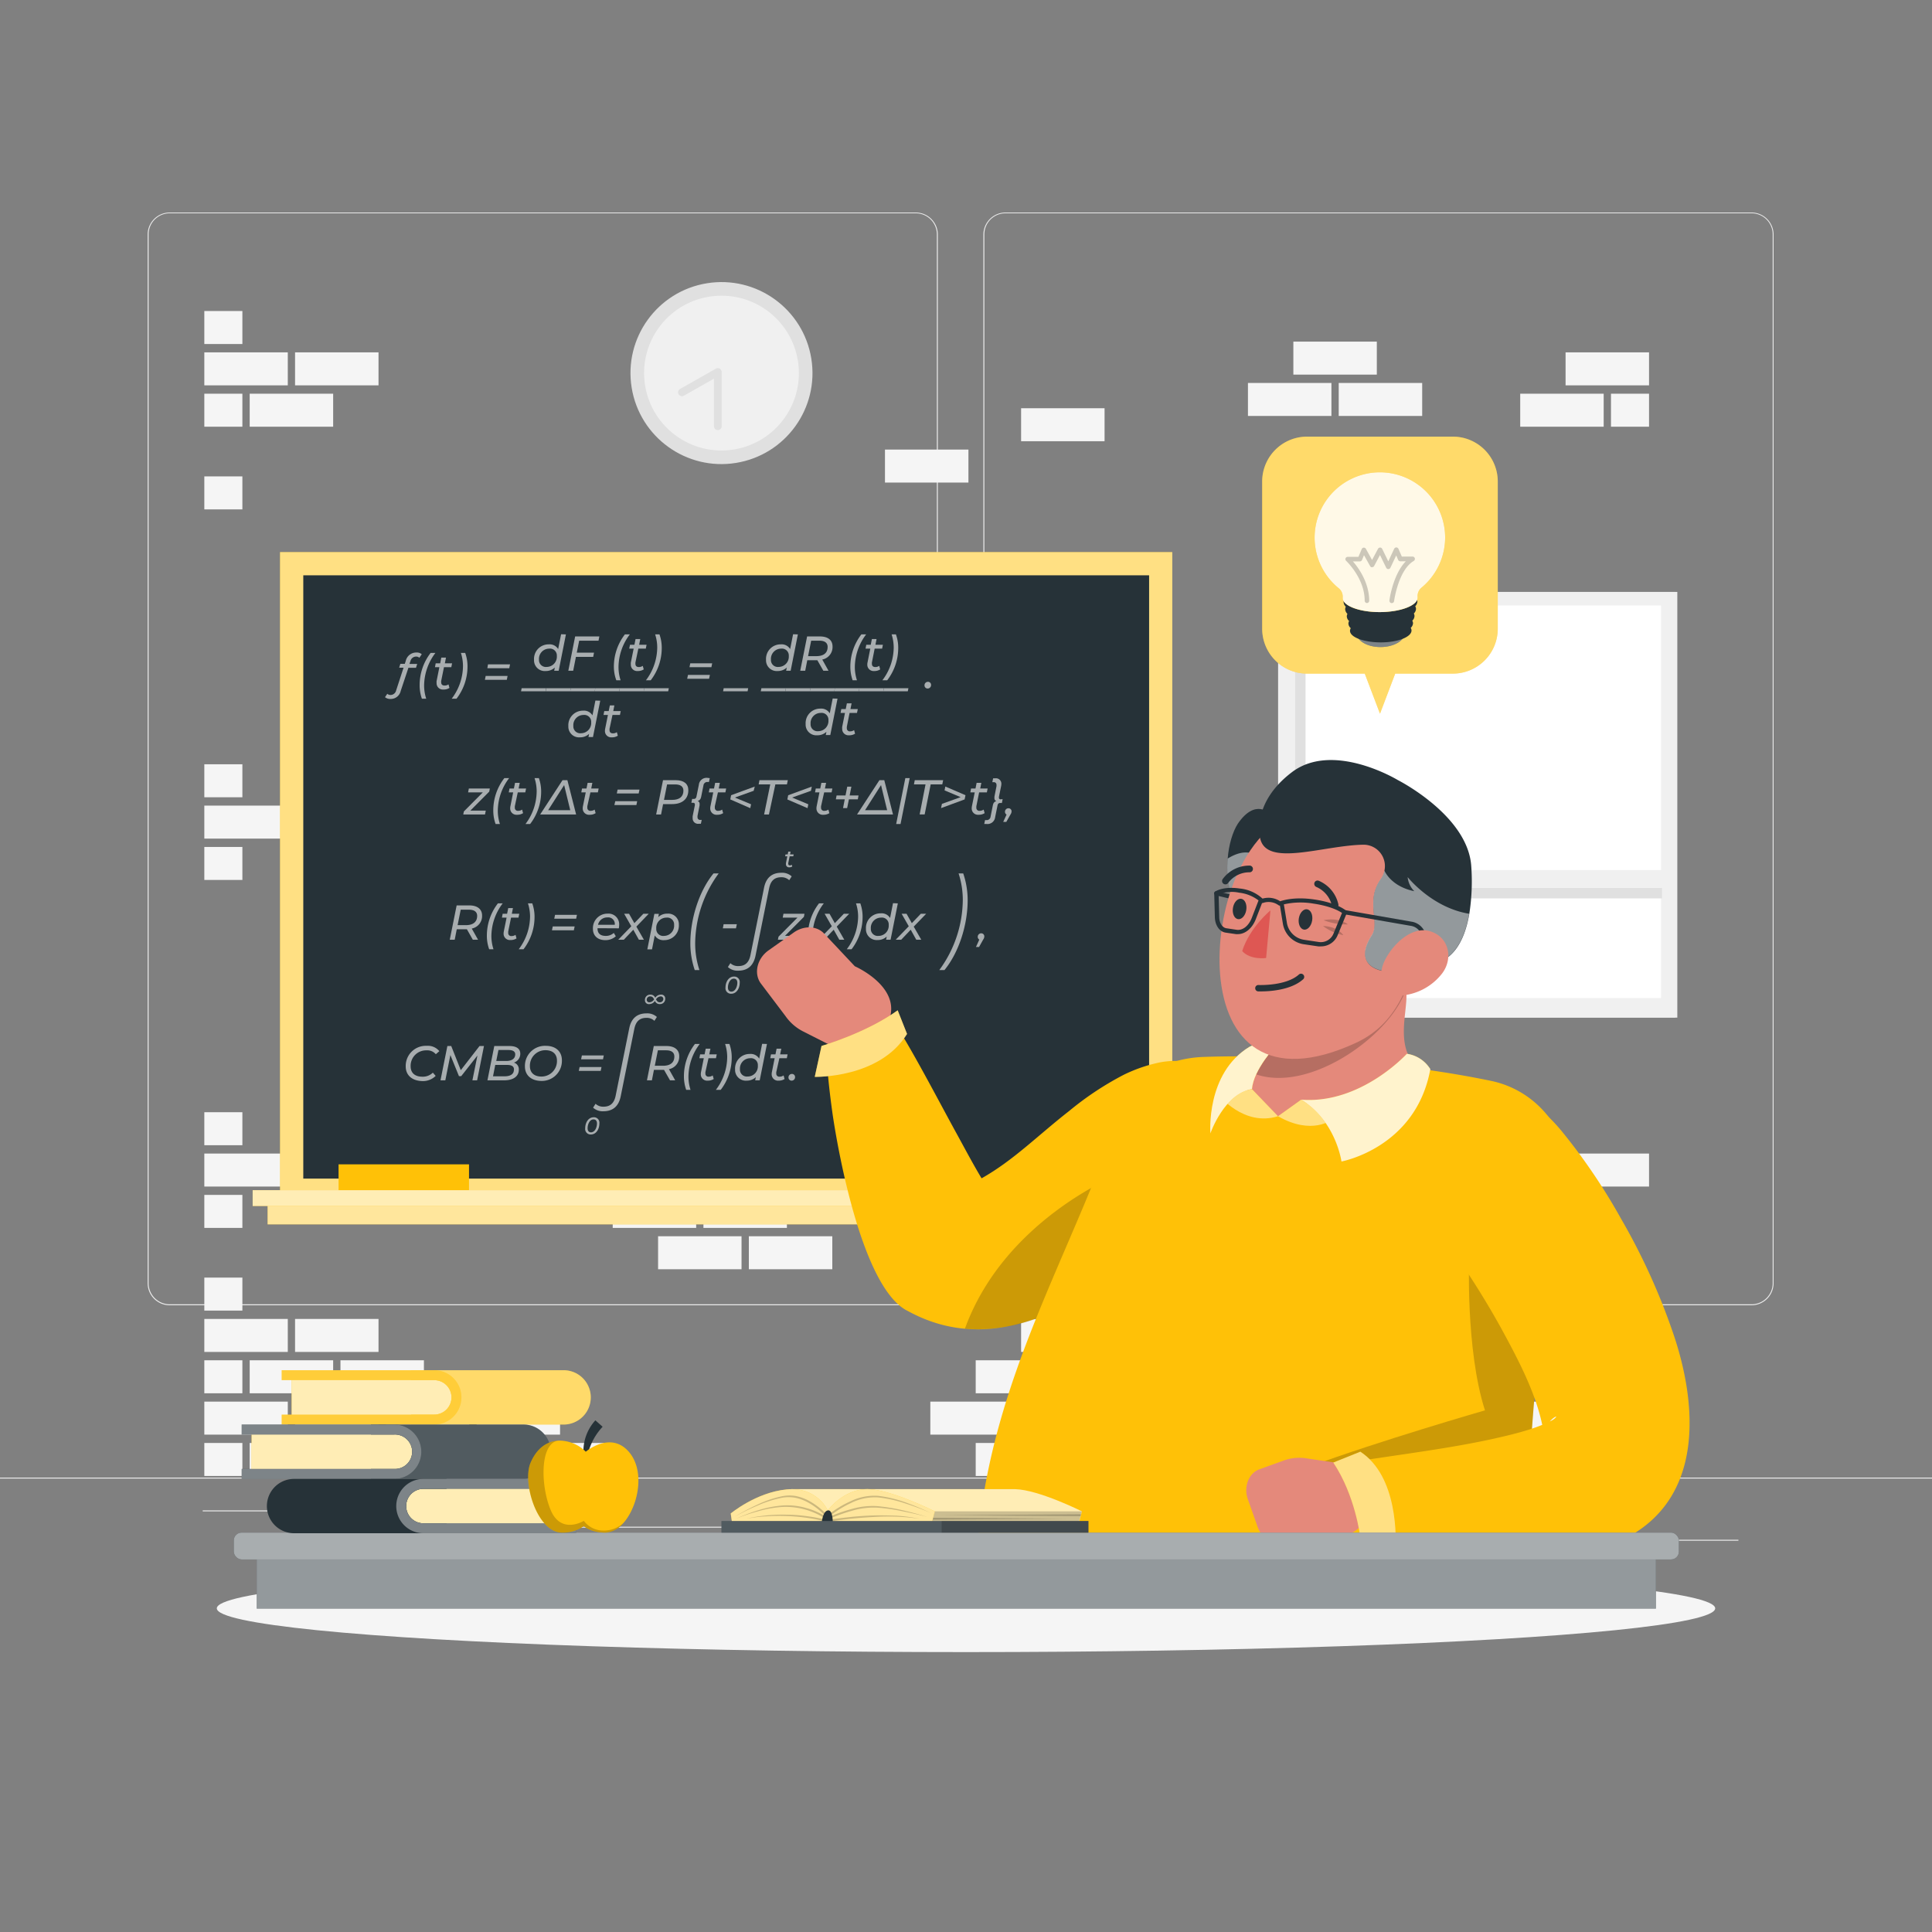 <svg xmlns="http://www.w3.org/2000/svg" viewBox="0 0 500 500"><rect x="0" y="0" width="500" height="500" fill="#808080" stroke="none"/><g id="freepik--background-complete--inject-78"><rect y="382.4" width="500" height="0.25" style="fill:#ebebeb"></rect><rect x="416.78" y="398.49" width="33.12" height="0.25" style="fill:#ebebeb"></rect><rect x="322.53" y="401.21" width="8.69" height="0.25" style="fill:#ebebeb"></rect><rect x="396.59" y="389.21" width="19.19" height="0.25" style="fill:#ebebeb"></rect><rect x="52.46" y="390.89" width="43.19" height="0.25" style="fill:#ebebeb"></rect><rect x="104.56" y="390.89" width="6.33" height="0.25" style="fill:#ebebeb"></rect><rect x="131.47" y="395.11" width="93.68" height="0.25" style="fill:#ebebeb"></rect><path d="M237,337.8H43.91a5.71,5.71,0,0,1-5.7-5.71V60.66A5.71,5.71,0,0,1,43.91,55H237a5.71,5.71,0,0,1,5.71,5.71V332.09A5.71,5.71,0,0,1,237,337.8ZM43.91,55.2a5.46,5.46,0,0,0-5.45,5.46V332.09a5.46,5.46,0,0,0,5.45,5.46H237a5.47,5.47,0,0,0,5.46-5.46V60.66A5.47,5.47,0,0,0,237,55.2Z" style="fill:#ebebeb"></path><path d="M453.31,337.8H260.21a5.72,5.72,0,0,1-5.71-5.71V60.66A5.72,5.72,0,0,1,260.21,55h193.1A5.71,5.71,0,0,1,459,60.66V332.09A5.71,5.71,0,0,1,453.31,337.8ZM260.21,55.2a5.47,5.47,0,0,0-5.46,5.46V332.09a5.47,5.47,0,0,0,5.46,5.46h193.1a5.47,5.47,0,0,0,5.46-5.46V60.66a5.47,5.47,0,0,0-5.46-5.46Z" style="fill:#ebebeb"></path><circle cx="186.72" cy="96.56" r="23.55" transform="translate(-13.06 31.16) rotate(-9.22)" style="fill:#e0e0e0"></circle><circle cx="186.72" cy="96.56" r="20.03" transform="translate(-13.06 31.16) rotate(-9.22)" style="fill:#f0f0f0"></circle><polyline points="185.77 110.3 185.77 96.3 176.49 101.55" style="fill:#f0f0f0"></polyline><path d="M185.77,111.3a1,1,0,0,1-1-1V98l-7.78,4.4a1,1,0,1,1-1-1.74l9.28-5.25a1,1,0,0,1,1,0,1,1,0,0,1,.5.86v14A1,1,0,0,1,185.77,111.3Z" style="fill:#e0e0e0"></path><rect x="333.95" y="153.18" width="99.62" height="110.17" transform="translate(767.52 416.54) rotate(180)" style="fill:#e0e0e0"></rect><rect x="330.77" y="153.18" width="103.32" height="110.17" transform="translate(764.86 416.54) rotate(180)" style="fill:#f0f0f0"></rect><rect x="335.14" y="156.7" width="94.74" height="101.6" transform="translate(765.02 415) rotate(180)" style="fill:#fff"></rect><rect x="335.14" y="156.7" width="2.74" height="101.6" transform="translate(673.02 415) rotate(180)" style="fill:#e0e0e0"></rect><rect x="382.49" y="184.86" width="2.74" height="92.54" transform="translate(152.73 614.99) rotate(-90)" style="fill:#e0e0e0"></rect><rect x="335.14" y="225.16" width="96.21" height="4.6" transform="translate(766.49 454.92) rotate(180)" style="fill:#f0f0f0"></rect><rect x="64.62" y="373.44" width="21.6" height="8.54" style="fill:#f5f5f5"></rect><rect x="52.88" y="373.44" width="9.85" height="8.54" style="fill:#f5f5f5"></rect><rect x="88.11" y="373.44" width="21.6" height="8.54" style="fill:#f5f5f5"></rect><rect x="111.59" y="373.44" width="21.6" height="8.54" style="fill:#f5f5f5"></rect><rect x="135.08" y="373.44" width="21.6" height="8.54" style="fill:#f5f5f5"></rect><rect x="252.51" y="373.44" width="21.6" height="8.54" style="fill:#f5f5f5"></rect><rect x="276" y="373.44" width="21.6" height="8.54" style="fill:#f5f5f5"></rect><rect x="299.49" y="373.44" width="21.6" height="8.54" style="fill:#f5f5f5"></rect><rect x="393.43" y="373.44" width="21.6" height="8.54" style="fill:#f5f5f5"></rect><rect x="416.92" y="373.44" width="9.85" height="8.54" style="fill:#f5f5f5"></rect><rect x="52.88" y="362.74" width="21.6" height="8.54" style="fill:#f5f5f5"></rect><rect x="76.36" y="362.74" width="21.6" height="8.54" style="fill:#f5f5f5"></rect><rect x="99.85" y="362.74" width="21.6" height="8.54" style="fill:#f5f5f5"></rect><rect x="123.34" y="362.74" width="21.6" height="8.54" style="fill:#f5f5f5"></rect><rect x="240.77" y="362.74" width="21.6" height="8.54" style="fill:#f5f5f5"></rect><rect x="264.26" y="362.74" width="21.6" height="8.54" style="fill:#f5f5f5"></rect><rect x="287.74" y="362.74" width="21.6" height="8.54" style="fill:#f5f5f5"></rect><rect x="311.23" y="362.74" width="21.6" height="8.54" style="fill:#f5f5f5"></rect><rect x="381.69" y="362.74" width="21.6" height="8.54" style="fill:#f5f5f5"></rect><rect x="405.17" y="362.74" width="21.6" height="8.54" style="fill:#f5f5f5"></rect><rect x="64.62" y="352.04" width="21.6" height="8.54" style="fill:#f5f5f5"></rect><rect x="52.88" y="352.04" width="9.85" height="8.54" style="fill:#f5f5f5"></rect><rect x="88.11" y="352.04" width="21.6" height="8.54" style="fill:#f5f5f5"></rect><rect x="252.51" y="352.04" width="21.6" height="8.54" style="fill:#f5f5f5"></rect><rect x="276" y="352.04" width="21.6" height="8.54" style="fill:#f5f5f5"></rect><rect x="299.49" y="352.04" width="21.6" height="8.54" style="fill:#f5f5f5"></rect><rect x="322.97" y="352.04" width="21.6" height="8.54" style="fill:#f5f5f5"></rect><rect x="393.43" y="352.04" width="21.6" height="8.54" style="fill:#f5f5f5"></rect><rect x="416.92" y="352.04" width="9.85" height="8.54" style="fill:#f5f5f5"></rect><rect x="52.88" y="341.34" width="21.6" height="8.54" style="fill:#f5f5f5"></rect><rect x="76.36" y="341.34" width="21.6" height="8.54" style="fill:#f5f5f5"></rect><rect x="264.26" y="341.34" width="21.6" height="8.54" style="fill:#f5f5f5"></rect><rect x="381.69" y="341.34" width="21.6" height="8.54" style="fill:#f5f5f5"></rect><rect x="405.17" y="341.34" width="21.6" height="8.54" style="fill:#f5f5f5"></rect><rect x="52.88" y="330.64" width="9.85" height="8.54" style="fill:#f5f5f5"></rect><rect x="416.92" y="330.64" width="9.85" height="8.54" style="fill:#f5f5f5"></rect><rect x="170.31" y="319.94" width="21.6" height="8.54" style="fill:#f5f5f5"></rect><rect x="193.8" y="319.94" width="21.6" height="8.54" style="fill:#f5f5f5"></rect><rect x="52.88" y="309.24" width="9.85" height="8.54" style="fill:#f5f5f5"></rect><rect x="158.57" y="309.24" width="21.6" height="8.54" style="fill:#f5f5f5"></rect><rect x="182.05" y="309.24" width="21.6" height="8.54" style="fill:#f5f5f5"></rect><rect x="322.97" y="309.24" width="21.6" height="8.54" style="fill:#f5f5f5"></rect><rect x="346.46" y="309.24" width="21.6" height="8.54" style="fill:#f5f5f5"></rect><rect x="52.88" y="298.54" width="21.6" height="8.54" style="fill:#f5f5f5"></rect><rect x="146.82" y="298.54" width="21.6" height="8.54" style="fill:#f5f5f5"></rect><rect x="170.31" y="298.54" width="21.6" height="8.54" style="fill:#f5f5f5"></rect><rect x="334.72" y="298.54" width="21.6" height="8.54" style="fill:#f5f5f5"></rect><rect x="358.2" y="298.54" width="21.6" height="8.54" style="fill:#f5f5f5"></rect><rect x="381.69" y="298.54" width="21.6" height="8.54" style="fill:#f5f5f5"></rect><rect x="405.17" y="298.54" width="21.6" height="8.54" style="fill:#f5f5f5"></rect><rect x="52.88" y="287.84" width="9.85" height="8.54" style="fill:#f5f5f5"></rect><rect x="158.57" y="287.84" width="21.6" height="8.54" style="fill:#f5f5f5"></rect><rect x="182.05" y="287.84" width="21.6" height="8.54" style="fill:#f5f5f5"></rect><rect x="346.46" y="287.84" width="21.6" height="8.54" style="fill:#f5f5f5"></rect><rect x="229.03" y="266.44" width="21.6" height="8.54" style="fill:#f5f5f5"></rect><rect x="146.82" y="255.74" width="21.6" height="8.54" style="fill:#f5f5f5"></rect><rect x="264.26" y="255.74" width="21.6" height="8.54" style="fill:#f5f5f5"></rect><rect x="110.27" y="229.89" width="21.6" height="8.54" style="fill:#f5f5f5"></rect><rect x="133.76" y="229.89" width="21.6" height="8.54" style="fill:#f5f5f5"></rect><rect x="52.88" y="219.19" width="9.85" height="8.54" style="fill:#f5f5f5"></rect><rect x="98.53" y="219.19" width="21.6" height="8.54" style="fill:#f5f5f5"></rect><rect x="122.02" y="219.19" width="21.6" height="8.54" style="fill:#f5f5f5"></rect><rect x="52.88" y="208.49" width="21.6" height="8.54" style="fill:#f5f5f5"></rect><rect x="86.79" y="208.49" width="21.6" height="8.54" style="fill:#f5f5f5"></rect><rect x="180.31" y="208.49" width="21.6" height="8.54" style="fill:#f5f5f5"></rect><rect x="52.88" y="197.79" width="9.85" height="8.54" style="fill:#f5f5f5"></rect><rect x="168.57" y="197.79" width="21.6" height="8.54" style="fill:#f5f5f5"></rect><rect x="192.06" y="197.79" width="21.6" height="8.54" style="fill:#f5f5f5"></rect><rect x="229.03" y="176.38" width="21.6" height="8.54" style="fill:#f5f5f5"></rect><rect x="146.82" y="165.68" width="21.6" height="8.54" style="fill:#f5f5f5"></rect><rect x="264.26" y="165.68" width="21.6" height="8.54" style="fill:#f5f5f5"></rect><rect x="52.88" y="123.29" width="9.85" height="8.54" style="fill:#f5f5f5"></rect><rect x="64.62" y="101.89" width="21.6" height="8.54" style="fill:#f5f5f5"></rect><rect x="52.88" y="101.89" width="9.85" height="8.54" style="fill:#f5f5f5"></rect><rect x="52.88" y="91.19" width="21.6" height="8.54" style="fill:#f5f5f5"></rect><rect x="76.36" y="91.19" width="21.6" height="8.54" style="fill:#f5f5f5"></rect><rect x="52.88" y="80.49" width="9.85" height="8.54" style="fill:#f5f5f5"></rect><rect x="393.43" y="101.89" width="21.6" height="8.54" style="fill:#f5f5f5"></rect><rect x="416.92" y="101.89" width="9.85" height="8.54" style="fill:#f5f5f5"></rect><rect x="405.17" y="91.19" width="21.6" height="8.54" style="fill:#f5f5f5"></rect><rect x="322.97" y="99.11" width="21.6" height="8.54" style="fill:#f5f5f5"></rect><rect x="346.46" y="99.11" width="21.6" height="8.54" style="fill:#f5f5f5"></rect><rect x="334.72" y="88.41" width="21.6" height="8.54" style="fill:#f5f5f5"></rect><rect x="229.03" y="116.35" width="21.6" height="8.54" style="fill:#f5f5f5"></rect><rect x="264.26" y="105.65" width="21.6" height="8.54" style="fill:#f5f5f5"></rect></g><g id="freepik--Shadow--inject-78"><ellipse id="freepik--path--inject-78" cx="250" cy="416.24" rx="193.89" ry="11.32" style="fill:#f5f5f5"></ellipse></g><g id="freepik--Blackboard--inject-78"><rect x="103.87" y="111.51" width="168.13" height="230.9" transform="translate(414.89 39.02) rotate(90)" style="fill:#FFC107"></rect><rect x="103.87" y="111.51" width="168.13" height="230.9" transform="translate(414.89 39.02) rotate(90)" style="fill:#fff;opacity:0.5"></rect><rect x="78.49" y="148.89" width="218.9" height="156.13" style="fill:#263238"></rect><rect x="87.62" y="301.33" width="33.76" height="8.44" style="fill:#FFC107"></rect><rect x="69.26" y="310.07" width="237.36" height="6.79" style="fill:#FFC107"></rect><rect x="69.26" y="310.07" width="237.36" height="6.79" style="fill:#fff;opacity:0.6"></rect><rect x="65.39" y="308.02" width="245.09" height="4.09" style="fill:#FFC107"></rect><rect x="65.39" y="308.02" width="245.09" height="4.09" style="fill:#fff;opacity:0.7"></rect><g style="opacity:0.6"><path d="M109.15,169.31l-.62.92a1.19,1.19,0,0,0-.86-.31,1.51,1.51,0,0,0-1.45,1.18l-.25.72h2l-.31,1H105.7l-2,6a2.63,2.63,0,0,1-2.62,2.07,2.16,2.16,0,0,1-1.44-.46l.59-.88a1.24,1.24,0,0,0,.88.31,1.5,1.5,0,0,0,1.41-1.18l1.92-5.88h-1.14l.31-1h1.15l.25-.76a2.78,2.78,0,0,1,2.74-2.17A2,2,0,0,1,109.15,169.31Z" style="fill:#fff"></path><path d="M108.6,177.37a13.64,13.64,0,0,1,2.85-8.4h1.24a14.17,14.17,0,0,0-2.93,8.47,10.92,10.92,0,0,0,.55,3.39h-1.12A10.34,10.34,0,0,1,108.6,177.37Z" style="fill:#fff"></path><path d="M114.18,176.23a1.53,1.53,0,0,0,0,.36c0,.52.28.83.89.83a1.69,1.69,0,0,0,1-.31l.25.92a2.68,2.68,0,0,1-1.56.42,1.62,1.62,0,0,1-1.77-1.69,2.23,2.23,0,0,1,0-.5l.72-3.6h-1.14l.19-1h1.16l.29-1.47h1.21l-.29,1.47H117l-.2,1H114.9Z" style="fill:#fff"></path><path d="M119.82,172.36a11.21,11.21,0,0,0-.54-3.39h1.11a10.09,10.09,0,0,1,.6,3.46,13.64,13.64,0,0,1-2.85,8.4h-1.25A14.11,14.11,0,0,0,119.82,172.36Z" style="fill:#fff"></path><path d="M125.69,174.94h5.67l-.2,1h-5.67Zm.6-3H132l-.2,1h-5.67Z" style="fill:#fff"></path><path d="M146.46,164.18l-1.87,9.41h-1.17l.17-.83a3.37,3.37,0,0,1-2.38.9,2.77,2.77,0,0,1-3-2.9,3.76,3.76,0,0,1,3.8-4,2.56,2.56,0,0,1,2.44,1.22l.76-3.84Zm-2.35,5.58a1.78,1.78,0,0,0-2-1.89,2.64,2.64,0,0,0-2.62,2.84,1.78,1.78,0,0,0,2,1.89A2.65,2.65,0,0,0,144.11,169.76Z" style="fill:#fff"></path><path d="M149.89,165.81l-.62,3.1h4.46l-.21,1.09h-4.47l-.71,3.59h-1.26l1.77-8.88h6.26l-.21,1.1Z" style="fill:#fff"></path><path d="M158.87,172.58a13.66,13.66,0,0,1,2.85-8.4H163a14.13,14.13,0,0,0-2.93,8.47,11,11,0,0,0,.54,3.4h-1.11A10.19,10.19,0,0,1,158.87,172.58Z" style="fill:#fff"></path><path d="M164.45,171.44a2.33,2.33,0,0,0,0,.36c0,.52.28.83.89.83a1.66,1.66,0,0,0,1-.31l.26.92a2.72,2.72,0,0,1-1.56.42,1.62,1.62,0,0,1-1.78-1.68,3.14,3.14,0,0,1,0-.51l.73-3.6h-1.15l.2-1h1.15l.29-1.48h1.22l-.29,1.48h1.92l-.2,1h-1.93Z" style="fill:#fff"></path><path d="M170.09,167.58a10.92,10.92,0,0,0-.54-3.4h1.12a10.34,10.34,0,0,1,.59,3.46,13.69,13.69,0,0,1-2.85,8.41h-1.24A14.21,14.21,0,0,0,170.09,167.58Z" style="fill:#fff"></path><path d="M135,178.11h6.34l-.15.79h-6.34Z" style="fill:#fff"></path><path d="M141.38,178.11h6.34l-.15.79h-6.34Z" style="fill:#fff"></path><path d="M147.72,178.11h6.34l-.15.79h-6.34Z" style="fill:#fff"></path><path d="M154.06,178.11h6.34l-.15.79h-6.34Z" style="fill:#fff"></path><path d="M160.41,178.11h6.34l-.16.79h-6.34Z" style="fill:#fff"></path><path d="M166.75,178.11h6.34l-.16.79h-6.34Z" style="fill:#fff"></path><path d="M178.05,174.67h5.67l-.21,1h-5.67Zm.59-3h5.67l-.2,1h-5.67Z" style="fill:#fff"></path><path d="M187.29,178.11h6.34l-.15.79h-6.34Z" style="fill:#fff"></path><path d="M197.05,178.11h6.34l-.16.79h-6.34Z" style="fill:#fff"></path><path d="M203.39,178.11h6.34l-.15.79h-6.34Z" style="fill:#fff"></path><path d="M209.73,178.11h6.34l-.15.79h-6.34Z" style="fill:#fff"></path><path d="M216.07,178.11h6.34l-.15.79h-6.34Z" style="fill:#fff"></path><path d="M222.41,178.11h6.34l-.15.79h-6.34Z" style="fill:#fff"></path><path d="M228.76,178.11h6.34l-.16.79H228.6Z" style="fill:#fff"></path><path d="M239.26,177.38a.89.89,0,0,1,.9-.93.79.79,0,0,1,.8.82.89.89,0,0,1-.89.92A.8.8,0,0,1,239.26,177.38Z" style="fill:#fff"></path><path d="M155.34,181.34l-1.88,9.41h-1.17l.17-.83a3.36,3.36,0,0,1-2.37.9,2.77,2.77,0,0,1-3-2.9,3.76,3.76,0,0,1,3.8-4,2.56,2.56,0,0,1,2.44,1.22l.76-3.84ZM153,186.92a1.78,1.78,0,0,0-2-1.89,2.64,2.64,0,0,0-2.62,2.84,1.78,1.78,0,0,0,2,1.89A2.65,2.65,0,0,0,153,186.92Z" style="fill:#fff"></path><path d="M157.75,188.6a1.53,1.53,0,0,0,0,.36c0,.52.28.83.89.83a1.69,1.69,0,0,0,1-.31l.25.92a2.68,2.68,0,0,1-1.56.42,1.62,1.62,0,0,1-1.77-1.69,2.29,2.29,0,0,1,.05-.5l.72-3.6h-1.14l.19-1h1.15l.3-1.47H159l-.29,1.47h1.93l-.2,1h-1.93Z" style="fill:#fff"></path><path d="M206.49,164.18l-1.87,9.41h-1.17l.17-.83a3.36,3.36,0,0,1-2.37.9,2.77,2.77,0,0,1-3-2.9,3.76,3.76,0,0,1,3.8-4,2.56,2.56,0,0,1,2.44,1.22l.76-3.84Zm-2.35,5.58a1.78,1.78,0,0,0-2-1.89,2.64,2.64,0,0,0-2.62,2.84,1.78,1.78,0,0,0,2,1.89A2.65,2.65,0,0,0,204.14,169.76Z" style="fill:#fff"></path><path d="M212.8,170.69l1.62,2.9h-1.34l-1.55-2.72h-2.61l-.53,2.72H207.1l1.78-8.88h3.31c2.08,0,3.27.95,3.27,2.6A3.29,3.29,0,0,1,212.8,170.69Zm1.39-3.27c0-1.06-.76-1.61-2.11-1.61h-2.15l-.8,4h2.2C213.14,169.79,214.19,169,214.19,167.42Z" style="fill:#fff"></path><path d="M220.07,172.58a13.66,13.66,0,0,1,2.85-8.4h1.24a14.19,14.19,0,0,0-2.93,8.47,11,11,0,0,0,.55,3.4h-1.12A10.45,10.45,0,0,1,220.07,172.58Z" style="fill:#fff"></path><path d="M225.65,171.44a1.53,1.53,0,0,0,0,.36c0,.52.28.83.89.83a1.69,1.69,0,0,0,1-.31l.25.92a2.68,2.68,0,0,1-1.56.42,1.62,1.62,0,0,1-1.77-1.68,2.32,2.32,0,0,1,.05-.51l.72-3.6H224l.19-1h1.16l.29-1.48h1.21l-.29,1.48h1.93l-.2,1h-1.93Z" style="fill:#fff"></path><path d="M231.29,167.58a11.22,11.22,0,0,0-.54-3.4h1.11a10.09,10.09,0,0,1,.6,3.46,13.69,13.69,0,0,1-2.85,8.41h-1.25A14.15,14.15,0,0,0,231.29,167.58Z" style="fill:#fff"></path><path d="M216.75,180.81l-1.87,9.41h-1.17l.17-.83a3.37,3.37,0,0,1-2.38.9,2.77,2.77,0,0,1-3-2.9,3.76,3.76,0,0,1,3.8-4,2.57,2.57,0,0,1,2.44,1.22l.76-3.84Zm-2.35,5.58a1.78,1.78,0,0,0-2-1.89,2.64,2.64,0,0,0-2.62,2.84,1.78,1.78,0,0,0,2,1.89A2.65,2.65,0,0,0,214.4,186.39Z" style="fill:#fff"></path><path d="M219.16,188.08a2.16,2.16,0,0,0,0,.35.77.77,0,0,0,.88.84,1.73,1.73,0,0,0,1-.32l.25.93a2.79,2.79,0,0,1-1.56.41,1.62,1.62,0,0,1-1.77-1.68,2.37,2.37,0,0,1,0-.51l.72-3.6h-1.14l.19-1h1.15l.29-1.47h1.22l-.29,1.47H222l-.21,1h-1.92Z" style="fill:#fff"></path><path d="M126.61,204.87l-4.89,4.92h4l-.2,1h-5.63l.16-.79,4.9-4.93h-3.81l.2-1h5.43Z" style="fill:#fff"></path><path d="M127.66,209.79a13.64,13.64,0,0,1,2.86-8.41h1.24a14.13,14.13,0,0,0-2.93,8.47,11,11,0,0,0,.55,3.4h-1.12A10.13,10.13,0,0,1,127.66,209.79Z" style="fill:#fff"></path><path d="M133.24,208.64a2.38,2.38,0,0,0,0,.36.77.77,0,0,0,.88.84,1.73,1.73,0,0,0,1-.32l.25.92a2.72,2.72,0,0,1-1.56.42,1.62,1.62,0,0,1-1.77-1.68,2.32,2.32,0,0,1,.05-.51l.72-3.6h-1.14l.19-1H133l.29-1.47h1.22l-.29,1.47h1.93l-.21,1H134Z" style="fill:#fff"></path><path d="M138.89,204.78a11,11,0,0,0-.55-3.4h1.12a10.34,10.34,0,0,1,.59,3.46,13.69,13.69,0,0,1-2.85,8.41H136A14.15,14.15,0,0,0,138.89,204.78Z" style="fill:#fff"></path><path d="M149.1,210.79h-9.31l5.79-8.88h1.26Zm-7.24-1.11h5.72l-1.58-6.5Z" style="fill:#fff"></path><path d="M152,208.64a1.59,1.59,0,0,0,0,.36.77.77,0,0,0,.89.84,1.7,1.7,0,0,0,1-.32l.26.92a2.72,2.72,0,0,1-1.56.42,1.62,1.62,0,0,1-1.78-1.68,2.32,2.32,0,0,1,.05-.51l.73-3.6h-1.15l.19-1h1.16l.29-1.47h1.22l-.29,1.47h1.92l-.2,1h-1.93Z" style="fill:#fff"></path><path d="M159.23,207.35h5.67l-.2,1H159Zm.6-3h5.67l-.21,1h-5.66Z" style="fill:#fff"></path><path d="M178.14,204.51c0,2.27-1.6,3.59-4.16,3.59h-2.37l-.53,2.69h-1.27l1.78-8.88h3.29C177,201.91,178.14,202.86,178.14,204.51Zm-1.27.11c0-1.06-.76-1.61-2.1-1.61h-2.13l-.8,4H174C175.82,207,176.87,206.18,176.87,204.62Z" style="fill:#fff"></path><path d="M183.69,201.38l-.21,1h-.3a1,1,0,0,0-1.13.9l-.57,2.84c-.15.73-.38,1-.93,1.18a.73.73,0,0,1,.5.77,2.9,2.9,0,0,1,0,.38l-.53,2.67a1.56,1.56,0,0,0,0,.35.66.66,0,0,0,.75.72h.33l-.21,1h-.55a1.39,1.39,0,0,1-1.58-1.46,3.25,3.25,0,0,1,0-.51l.57-2.83a.75.75,0,0,0,0-.2c0-.3-.18-.43-.46-.43h-.44l.19-1h.44c.37,0,.6-.19.69-.64l.61-3a2,2,0,0,1,2.27-1.8Z" style="fill:#fff"></path><path d="M185,208.64a1.59,1.59,0,0,0,0,.36.77.77,0,0,0,.89.84,1.7,1.7,0,0,0,1-.32l.26.92a2.72,2.72,0,0,1-1.56.42,1.62,1.62,0,0,1-1.78-1.68,2.32,2.32,0,0,1,.05-.51l.73-3.6h-1.15l.19-1h1.16l.29-1.47h1.22l-.29,1.47h1.92l-.2,1h-1.93Z" style="fill:#fff"></path><path d="M195.05,204.66l-4.87,1.74,4.2,1.75-.21,1L189,206.89l.21-1.09,6.12-2.24Z" style="fill:#fff"></path><path d="M199.34,203h-3l.21-1.1h7.34l-.23,1.1h-3L199,210.79h-1.25Z" style="fill:#fff"></path><path d="M209.88,204.66,205,206.4l4.19,1.75-.2,1-5.22-2.25.21-1.09,6.11-2.24Z" style="fill:#fff"></path><path d="M212.49,208.64a1.59,1.59,0,0,0,0,.36.77.77,0,0,0,.89.84,1.7,1.7,0,0,0,1-.32l.26.92a2.72,2.72,0,0,1-1.56.42,1.62,1.62,0,0,1-1.78-1.68,2.32,2.32,0,0,1,.05-.51l.72-3.6h-1.14l.19-1h1.16l.29-1.47h1.22l-.3,1.47h1.93l-.2,1h-1.93Z" style="fill:#fff"></path><path d="M222,206.86h-2.3l-.46,2.27h-1.06l.44-2.27h-2.3l.19-1h2.31l.45-2.28h1.07l-.45,2.28h2.3Z" style="fill:#fff"></path><path d="M231.11,210.79H221.8l5.79-8.88h1.26Zm-7.24-1.11h5.72l-1.58-6.5Z" style="fill:#fff"></path><path d="M234.3,201.38h1.13l-2.37,11.87h-1.13Z" style="fill:#fff"></path><path d="M239.53,203h-3l.21-1.1h7.35l-.23,1.1h-3l-1.56,7.78H238Z" style="fill:#fff"></path><path d="M249.87,205.8l-.23,1.09-6.1,2.25.23-1.1,4.84-1.74-4.16-1.75.2-1Z" style="fill:#fff"></path><path d="M252.68,208.64a2.47,2.47,0,0,0,0,.36.77.77,0,0,0,.89.84,1.73,1.73,0,0,0,1-.32l.25.92a2.72,2.72,0,0,1-1.56.42,1.62,1.62,0,0,1-1.78-1.68,3.14,3.14,0,0,1,.05-.51l.73-3.6h-1.14l.19-1h1.15l.29-1.47h1.22l-.29,1.47h1.92l-.2,1H253.4Z" style="fill:#fff"></path><path d="M259.48,206.81l-.19,1h-.44c-.37,0-.6.19-.69.63l-.61,3a2,2,0,0,1-2.27,1.8h-.56l.21-1h.3a1,1,0,0,0,1.13-.9l.57-2.84c.15-.74.38-1,.93-1.18a.74.74,0,0,1-.5-.77,2.73,2.73,0,0,1,0-.38l.53-2.68a1.48,1.48,0,0,0,0-.34.66.66,0,0,0-.75-.72h-.33l.21-1h.55a1.39,1.39,0,0,1,1.58,1.46,3,3,0,0,1-.05.5l-.58,2.83a1.68,1.68,0,0,0,0,.2.4.4,0,0,0,.46.44Z" style="fill:#fff"></path><path d="M261.79,210a1.51,1.51,0,0,1-.29.81l-1.07,1.9h-.8l.87-1.9a.8.8,0,0,1-.41-.71.89.89,0,0,1,.9-.92A.78.78,0,0,1,261.79,210Z" style="fill:#fff"></path><path d="M122.09,240.31l1.63,2.89h-1.35l-1.54-2.71h-2.62l-.53,2.71H116.4l1.78-8.88h3.31c2.08,0,3.27,1,3.27,2.6A3.29,3.29,0,0,1,122.09,240.31Zm1.4-3.27c0-1.07-.76-1.61-2.12-1.61h-2.14l-.8,4h2.19C122.44,239.41,123.49,238.6,123.49,237Z" style="fill:#fff"></path><path d="M126,242.2a13.64,13.64,0,0,1,2.86-8.41h1.24a14.13,14.13,0,0,0-2.93,8.47,11.32,11.32,0,0,0,.54,3.4h-1.11A10.09,10.09,0,0,1,126,242.2Z" style="fill:#fff"></path><path d="M131.53,241.06a2.21,2.21,0,0,0,0,.35.77.77,0,0,0,.89.84,1.73,1.73,0,0,0,1-.32l.25.93a2.8,2.8,0,0,1-1.56.42,1.63,1.63,0,0,1-1.78-1.69,3.25,3.25,0,0,1,.05-.51l.73-3.6H129.9l.19-1h1.15l.29-1.47h1.22l-.29,1.47h1.93l-.21,1h-1.92Z" style="fill:#fff"></path><path d="M137.18,237.19a11,11,0,0,0-.55-3.4h1.12a10.34,10.34,0,0,1,.59,3.46,13.69,13.69,0,0,1-2.85,8.41h-1.24A14.19,14.19,0,0,0,137.18,237.19Z" style="fill:#fff"></path><path d="M143.05,239.76h5.67l-.21,1h-5.66Zm.6-3h5.66l-.2,1h-5.67Z" style="fill:#fff"></path><path d="M154.64,240.22v.08c0,1.23.69,1.91,2.13,1.91a3,3,0,0,0,2.08-.77l.52.87a4,4,0,0,1-2.7,1c-2,0-3.22-1.15-3.22-2.92a3.75,3.75,0,0,1,3.79-3.94,2.76,2.76,0,0,1,3,2.9,5.08,5.08,0,0,1-.09.9Zm.13-.89h4.33a1.7,1.7,0,0,0-1.91-1.9A2.41,2.41,0,0,0,154.77,239.33Z" style="fill:#fff"></path><path d="M164.69,239.81l1.95,3.39h-1.3l-1.44-2.59-2.46,2.59H160l3.38-3.48-1.85-3.24h1.27l1.37,2.43,2.33-2.43h1.39Z" style="fill:#fff"></path><path d="M175.69,239.31a3.77,3.77,0,0,1-3.8,4,2.62,2.62,0,0,1-2.44-1.22l-.71,3.6h-1.21l1.82-9.18h1.17l-.17.84a3.35,3.35,0,0,1,2.38-.9A2.75,2.75,0,0,1,175.69,239.31Zm-1.23.06a1.77,1.77,0,0,0-2-1.89,2.64,2.64,0,0,0-2.62,2.84,1.78,1.78,0,0,0,2,1.89A2.64,2.64,0,0,0,174.46,239.37Z" style="fill:#fff"></path><path d="M187.27,239.19h3.42l-.22,1.06h-3.4Z" style="fill:#fff"></path><path d="M208.05,237.28l-4.9,4.92h4l-.2,1h-5.63l.16-.79,4.9-4.93h-3.81l.19-1h5.44Z" style="fill:#fff"></path><path d="M209.1,242.2a13.64,13.64,0,0,1,2.86-8.41h1.24a14.13,14.13,0,0,0-2.93,8.47,11.32,11.32,0,0,0,.54,3.4H209.7A10.09,10.09,0,0,1,209.1,242.2Z" style="fill:#fff"></path><path d="M216.55,239.81l1.95,3.39h-1.29l-1.45-2.59-2.46,2.59h-1.42l3.39-3.48-1.86-3.24h1.27l1.37,2.43,2.33-2.43h1.39Z" style="fill:#fff"></path><path d="M222.08,237.19a11,11,0,0,0-.55-3.4h1.12a10.34,10.34,0,0,1,.59,3.46,13.69,13.69,0,0,1-2.85,8.41h-1.24A14.19,14.19,0,0,0,222.08,237.19Z" style="fill:#fff"></path><path d="M232.36,233.79l-1.88,9.41h-1.16l.16-.82a3.33,3.33,0,0,1-2.37.9,2.78,2.78,0,0,1-3-2.91,3.76,3.76,0,0,1,3.81-4,2.55,2.55,0,0,1,2.43,1.21l.76-3.84ZM230,239.37a1.77,1.77,0,0,0-2-1.89,2.65,2.65,0,0,0-2.63,2.84,1.79,1.79,0,0,0,2,1.89A2.64,2.64,0,0,0,230,239.37Z" style="fill:#fff"></path><path d="M236.47,239.81l1.95,3.39h-1.29l-1.44-2.59-2.46,2.59h-1.42l3.38-3.48-1.85-3.24h1.27l1.37,2.43,2.33-2.43h1.38Z" style="fill:#fff"></path><path d="M254.74,242.36a1.45,1.45,0,0,1-.3.81l-1.06,1.91h-.8l.86-1.91a.81.81,0,0,1-.4-.71.89.89,0,0,1,.9-.92A.79.79,0,0,1,254.74,242.36Z" style="fill:#fff"></path><path d="M178.66,244.16c0-6.58,2.35-13.66,6-18.12H186a31,31,0,0,0-6.09,18.17,22,22,0,0,0,1.1,6.84H179.8A21.5,21.5,0,0,1,178.66,244.16Z" style="fill:#fff"></path><path d="M188.38,250.27l.64-1a2.86,2.86,0,0,0,2.06.75c1.71,0,2.75-.85,3.15-2.89l3.5-17.36c.51-2.57,2-3.9,4.49-3.9a3.7,3.7,0,0,1,2.67.93l-.64,1a2.87,2.87,0,0,0-2.06-.77c-1.74,0-2.75.88-3.15,2.91l-3.5,17.34c-.51,2.59-2,3.93-4.49,3.93A3.68,3.68,0,0,1,188.38,250.27Z" style="fill:#fff"></path><path d="M249.17,232.88a22,22,0,0,0-1.09-6.84h1.2a21.45,21.45,0,0,1,1.15,6.89c0,6.58-2.35,13.66-6,18.12h-1.34A31,31,0,0,0,249.17,232.88Z" style="fill:#fff"></path><path d="M187.76,255.58c0-1.51.86-2.85,2.21-2.85a1.42,1.42,0,0,1,1.47,1.6c0,1.51-.86,2.85-2.2,2.85A1.42,1.42,0,0,1,187.76,255.58Zm3.06-1.24c0-.69-.34-1.06-.9-1.06-1,0-1.53,1.28-1.53,2.29,0,.69.33,1.06.9,1.06C190.27,256.63,190.82,255.35,190.82,254.34Z" style="fill:#fff"></path><path d="M204,223.37a1.11,1.11,0,0,0,0,.17.39.39,0,0,0,.44.42.83.83,0,0,0,.47-.16l.13.45a1.34,1.34,0,0,1-.77.21.79.79,0,0,1-.87-.83,1.14,1.14,0,0,1,0-.25l.36-1.77h-.56l.09-.49h.57l.14-.72h.6l-.14.72h.94l-.1.49h-.94Z" style="fill:#fff"></path><path d="M105,276a5.2,5.2,0,0,1,5.44-5.34,3.82,3.82,0,0,1,3.26,1.38l-.91.79a2.9,2.9,0,0,0-2.43-1,4,4,0,0,0-4.09,4.13c0,1.61,1,2.69,3.06,2.69a3.66,3.66,0,0,0,2.69-1.05l.73.84a4.65,4.65,0,0,1-3.51,1.34C106.52,279.69,105,278.17,105,276Z" style="fill:#fff"></path><path d="M125.25,270.71l-1.77,8.88h-1.22l1.3-6.42-4.2,5.34h-.58l-2.22-5.46-1.31,6.54H114l1.78-8.88h1l2.47,6.25,4.85-6.25Z" style="fill:#fff"></path><path d="M134.27,276.81c0,1.84-1.53,2.78-3.85,2.78h-4.27l1.77-8.88h3.93c1.78,0,2.8.67,2.8,2A2.4,2.4,0,0,1,133,275,1.78,1.78,0,0,1,134.27,276.81Zm-1.25,0c0-.9-.66-1.21-1.85-1.21h-3l-.58,2.95h2.89C132.1,278.56,133,278,133,276.82ZM129,271.74l-.57,2.84H131c1.4,0,2.34-.57,2.34-1.71,0-.78-.65-1.13-1.75-1.13Z" style="fill:#fff"></path><path d="M135.85,276a5.19,5.19,0,0,1,5.39-5.34c2.65,0,4.18,1.52,4.18,3.74a5.19,5.19,0,0,1-5.4,5.34C137.37,279.69,135.85,278.17,135.85,276Zm8.29-1.52c0-1.6-1-2.69-3-2.69a4,4,0,0,0-4,4.13c0,1.6,1,2.69,3,2.69A4,4,0,0,0,144.14,274.43Z" style="fill:#fff"></path><path d="M150,276.15h5.67l-.21,1h-5.67Zm.59-3h5.67l-.2,1h-5.67Z" style="fill:#fff"></path><path d="M173.12,276.7l1.62,2.89H173.4l-1.55-2.71h-2.61l-.53,2.71h-1.28l1.77-8.88h3.31c2.08,0,3.27,1,3.27,2.6A3.28,3.28,0,0,1,173.12,276.7Zm1.4-3.27c0-1.07-.76-1.61-2.12-1.61h-2.14l-.8,4h2.19C173.46,275.8,174.52,275,174.52,273.43Z" style="fill:#fff"></path><path d="M177,278.59a13.69,13.69,0,0,1,2.85-8.41h1.24a14.18,14.18,0,0,0-2.92,8.47,11,11,0,0,0,.54,3.4h-1.12A10.34,10.34,0,0,1,177,278.59Z" style="fill:#fff"></path><path d="M182.56,277.45a1.45,1.45,0,0,0,0,.35.77.77,0,0,0,.89.84,1.7,1.7,0,0,0,1-.32l.26.93a2.8,2.8,0,0,1-1.56.42,1.63,1.63,0,0,1-1.78-1.69,2.37,2.37,0,0,1,.05-.51l.72-3.6h-1.14l.19-1h1.16l.29-1.47h1.22l-.3,1.47h1.93l-.2,1h-1.93Z" style="fill:#fff"></path><path d="M188.2,273.58a11,11,0,0,0-.54-3.4h1.11a10.09,10.09,0,0,1,.6,3.46,13.69,13.69,0,0,1-2.85,8.41h-1.25A14.13,14.13,0,0,0,188.2,273.58Z" style="fill:#fff"></path><path d="M198.49,270.18l-1.88,9.41h-1.17l.17-.83a3.37,3.37,0,0,1-2.37.91,2.78,2.78,0,0,1-3-2.91,3.76,3.76,0,0,1,3.81-4,2.56,2.56,0,0,1,2.43,1.22l.76-3.84Zm-2.36,5.58a1.77,1.77,0,0,0-2-1.89,2.65,2.65,0,0,0-2.63,2.84,1.78,1.78,0,0,0,2,1.89A2.64,2.64,0,0,0,196.13,275.76Z" style="fill:#fff"></path><path d="M200.9,277.45a1.45,1.45,0,0,0,0,.35.77.77,0,0,0,.89.84,1.7,1.7,0,0,0,1-.32l.26.93a2.8,2.8,0,0,1-1.56.42,1.63,1.63,0,0,1-1.78-1.69,2.37,2.37,0,0,1,.05-.51l.72-3.6h-1.14l.19-1h1.16l.29-1.47h1.22l-.3,1.47h1.93l-.2,1h-1.93Z" style="fill:#fff"></path><path d="M204.06,278.85a.89.89,0,0,1,.9-.92.79.79,0,0,1,.8.82.89.89,0,0,1-.89.92A.8.8,0,0,1,204.06,278.85Z" style="fill:#fff"></path><path d="M153.49,286.66l.64-1a2.87,2.87,0,0,0,2.06.75c1.71,0,2.75-.86,3.15-2.89l3.5-17.36c.51-2.57,2-3.9,4.49-3.9a3.7,3.7,0,0,1,2.67.93l-.64,1a2.87,2.87,0,0,0-2.06-.77c-1.73,0-2.75.88-3.15,2.91l-3.5,17.34c-.51,2.59-2,3.92-4.49,3.92A3.67,3.67,0,0,1,153.49,286.66Z" style="fill:#fff"></path><path d="M151.45,292c0-1.51.85-2.85,2.2-2.85a1.41,1.41,0,0,1,1.47,1.6c0,1.51-.86,2.85-2.2,2.85A1.41,1.41,0,0,1,151.45,292Zm3.05-1.24c0-.69-.34-1.06-.9-1.06-1,0-1.53,1.28-1.53,2.29,0,.69.34,1.06.9,1.06C154,293,154.5,291.74,154.5,290.73Z" style="fill:#fff"></path><path d="M172.16,258.48a1.35,1.35,0,0,1-1.39,1.38,1.31,1.31,0,0,1-1.28-.82,1.76,1.76,0,0,1-1.45.82,1,1,0,0,1-1.13-1.07,1.34,1.34,0,0,1,1.39-1.38,1.32,1.32,0,0,1,1.28.82,1.73,1.73,0,0,1,1.45-.82A1,1,0,0,1,172.16,258.48Zm-2.88.14c-.2-.4-.43-.75-1-.75a.86.86,0,0,0-.91.86.64.64,0,0,0,.71.66A1.43,1.43,0,0,0,169.28,258.62Zm2.39-.09a.65.65,0,0,0-.72-.66,1.47,1.47,0,0,0-1.17.77c.21.4.43.75,1,.75A.86.86,0,0,0,171.67,258.53Z" style="fill:#fff"></path></g></g><g id="freepik--speech-bubble--inject-78"><path d="M376,113H338.27a11.62,11.62,0,0,0-11.62,11.62v38.09a11.62,11.62,0,0,0,11.62,11.62H353.2l3.94,10.37,3.94-10.37H376a11.62,11.62,0,0,0,11.62-11.62V124.66A11.62,11.62,0,0,0,376,113Z" style="fill:#FFC107"></path><path d="M376,113H338.27a11.62,11.62,0,0,0-11.62,11.62v38.09a11.62,11.62,0,0,0,11.62,11.62H353.2l3.94,10.37,3.94-10.37H376a11.62,11.62,0,0,0,11.62-11.62V124.66A11.62,11.62,0,0,0,376,113Z" style="fill:#fff;opacity:0.4"></path><path d="M363.6,163.7c0,2.05-2.78,3.73-6.25,3.76s-6.28-1.62-6.3-3.66,2.78-3.73,6.25-3.76S363.58,161.66,363.6,163.7Z" style="fill:#263238"></path><path d="M363.6,163.7c0,2.05-2.78,3.73-6.25,3.76s-6.28-1.62-6.3-3.66,2.78-3.73,6.25-3.76S363.58,161.66,363.6,163.7Z" style="fill:#fff;opacity:0.4"></path><path d="M366.26,156.89a1.81,1.81,0,0,0,.55-1.23c0-2-4.3-3.61-9.57-3.57s-9.54,1.7-9.52,3.71a1.8,1.8,0,0,0,.57,1.22,1.51,1.51,0,0,0-.16.64,1.81,1.81,0,0,0,.59,1.21,1.41,1.41,0,0,0-.17.66,1.7,1.7,0,0,0,.6,1.19,1.25,1.25,0,0,0-.18.67,1.64,1.64,0,0,0,.61,1.18,1.34,1.34,0,0,0-.2.68c0,1.67,3.58,3,8,3s7.93-1.42,7.92-3.09a1.29,1.29,0,0,0-.21-.67,1.72,1.72,0,0,0,.6-1.2,1.34,1.34,0,0,0-.2-.66,1.67,1.67,0,0,0,.58-1.2,1.41,1.41,0,0,0-.17-.66,1.74,1.74,0,0,0,.56-1.21A1.48,1.48,0,0,0,366.26,156.89Z" style="fill:#263238"></path><path d="M374,139a16.89,16.89,0,1,0-27.51,13.26,2.79,2.79,0,0,1,1,2.39.66.66,0,0,0,0,.14c0,2,4.37,3.66,9.72,3.62s9.69-1.72,9.67-3.76a.66.66,0,0,0,0-.14,2.8,2.8,0,0,1,1-2.42A16.87,16.87,0,0,0,374,139Z" style="fill:#FFC107"></path><path d="M374,139a16.89,16.89,0,1,0-27.51,13.26,2.79,2.79,0,0,1,1,2.39.66.66,0,0,0,0,.14c0,2,4.37,3.66,9.72,3.62s9.69-1.72,9.67-3.76a.66.66,0,0,0,0-.14,2.8,2.8,0,0,1,1-2.42A16.87,16.87,0,0,0,374,139Z" style="fill:#fff;opacity:0.9"></path><g style="isolation:isolate;opacity:0.2"><path d="M353.79,156.07a.62.62,0,0,1-.61-.6c0-5.83-4.75-10.27-4.8-10.32a.6.6,0,0,1-.15-.66.59.59,0,0,1,.55-.38l2.78,0,.85-2a.6.6,0,0,1,1.09-.06l1.59,2.87,1.54-2.9a.68.68,0,0,1,.55-.32.63.63,0,0,1,.53.34l1.58,3.24,1.52-3.26a.65.65,0,0,1,.56-.35.63.63,0,0,1,.55.37l.87,2,2.78,0h0a.6.6,0,0,1,.58.44.62.62,0,0,1-.27.69c-4,2.34-5.08,10.31-5.09,10.39a.6.6,0,0,1-.68.52.61.61,0,0,1-.52-.68c0-.31.95-6.8,4.24-10.14H362.4a.59.59,0,0,1-.56-.36l-.5-1.16-1.5,3.19a.61.61,0,0,1-.54.35.62.62,0,0,1-.55-.34l-1.61-3.3-1.51,2.83a.6.6,0,0,1-.53.32c-.22.08-.43-.12-.53-.31L353,143.68l-.51,1.24a.61.61,0,0,1-.56.37h-1.79c1.5,1.74,4.18,5.48,4.21,10.16a.6.6,0,0,1-.6.61Z"></path></g></g><g id="freepik--Character--inject-78"><path d="M308.89,314.76c.77-.13.76-.19.42.05a75.37,75.37,0,0,0-7.19,5.08c-17.9,14.32-42.31,33-67.11,19.43-11.37-5.4-17.79-39.1-19.55-51.08-.68-4.93-1.27-9.76-1.51-14.86-.39-10.78,13.62-15,19.26-5.94C237.5,274.49,243,285,247,292.33c3.63,6.57,6.93,13.11,11.22,19a8.41,8.41,0,0,0,1.18,1.31l-7.39-6c.11-.22-.28-.44-.08-.61s.93-.43,2.1-1.08c8.31-4.69,14.43-11,22.67-17.43a79.69,79.69,0,0,1,14.13-9.37,39,39,0,0,1,8.42-3,20.42,20.42,0,1,1,9.63,39.69Z" style="fill:#FFC107"></path><path d="M219.68,272.93l9.22-6.64c6.6-10-7.67-16.22-7.67-16.22l-8-8.51c-1.91-2-5.21-2.06-7.8-.23l-6.48,4.59c-3,2.09-3.91,5.93-2.12,8.5l6.43,8.51a12.46,12.46,0,0,0,4.58,4Z" style="fill:#e4897b"></path><path d="M234.74,267.58l-2.42-6.11c-8.26,5.93-19.71,9.22-19.71,9.22l-1.75,8S227.66,279.14,234.74,267.58Z" style="fill:#FFC107"></path><path d="M234.74,267.58l-2.42-6.11c-8.26,5.93-19.71,9.22-19.71,9.22l-1.75,8S227.66,279.14,234.74,267.58Z" style="fill:#fff;opacity:0.5"></path><path d="M286.83,331.38a81.59,81.59,0,0,1-18.53,9.85A46,46,0,0,1,253.72,344a35.61,35.61,0,0,1-4-.14c10.1-27.84,38.85-39.51,38.85-39.51A48.29,48.29,0,0,1,286.83,331.38Z" style="opacity:0.2"></path><path d="M394.38,402.27c1.82-25.95,2.69-61.19,10.74-91a25.31,25.31,0,0,0-19-31.49c-22.79-4.78-52.41-7.05-74.76-6.24-8.79.32-18.23,4.58-21.05,12.92C277.36,324.82,256.82,356,253,399L329,402.27Z" style="fill:#FFC107"></path><path d="M331.61,289c14.44,2.28,28.35-8.74,35.6-12.3-6.79-5.91-2.44-15.49-3.35-20.75-.39-2.32-.49-3.81-.49-3.81l-32.7,8.36c1.05,4,.88,7.17-.31,10-3.29.8-6.47,4-7.56,6.28a.78.78,0,0,1-.11.2C320.34,281.77,317.38,286.77,331.61,289Z" style="fill:#e4897b"></path><path d="M322.69,277c14.05,7.63,37.19-8.57,41.17-21-.39-2.32-.49-3.81-.49-3.81l-32.7,8.36c1.05,4,.88,7.17-.31,10-3.29.8-6.47,4-7.56,6.28A.78.78,0,0,1,322.69,277Z" style="opacity:0.2"></path><path d="M330.75,288.88l6-4.29,8,5.13S339.59,293.94,330.75,288.88Z" style="fill:#FFC107"></path><path d="M330.75,288.88l6-4.29,8,5.13S339.59,293.94,330.75,288.88Z" style="fill:#fff;opacity:0.5"></path><path d="M364.09,272.72s-11.91,13.11-27.35,11.87c9,5.49,10.43,16,10.43,16s19.28-3.5,23-23.89A8.57,8.57,0,0,0,364.09,272.72Z" style="fill:#FFC107"></path><path d="M330.75,288.88l-6.73-7-8.63,1.49S321.86,291.66,330.75,288.88Z" style="fill:#FFC107"></path><path d="M330.75,288.88l-6.73-7-8.63,1.49S321.86,291.66,330.75,288.88Z" style="fill:#fff;opacity:0.5"></path><path d="M330.37,270.47s-6,6.31-6.35,11.38c-7.24,1.15-10.77,11.47-10.77,11.47S312,277.75,323.38,270.9C326.15,269.41,330.37,270.47,330.37,270.47Z" style="fill:#FFC107"></path><path d="M364.09,272.72s-11.91,13.11-27.35,11.87c9,5.49,10.43,16,10.43,16s19.28-3.5,23-23.89A8.57,8.57,0,0,0,364.09,272.72Z" style="fill:#fff;opacity:0.8"></path><path d="M330.37,270.47s-6,6.31-6.35,11.38c-7.24,1.15-10.77,11.47-10.77,11.47S312,277.75,323.38,270.9C326.15,269.41,330.37,270.47,330.37,270.47Z" style="fill:#fff;opacity:0.8"></path><path d="M321.79,233.36l-.13,0-7-1.64a.55.55,0,1,1,.26-1.07l7,1.64a.56.56,0,0,1,.41.66A.56.56,0,0,1,321.79,233.36Z" style="fill:#263238"></path><path d="M317.73,222.19c-.64,7.62,1.68,15.93,8,13.71,2.71-1,4.09-3.5,4.69-6.65,1.43-7.59-1.77-18.62-1.77-18.62s-3.69-4.15-8.28,2.51C319,215.26,318,218.65,317.73,222.19Z" style="fill:#263238"></path><path d="M317.73,222.19c-.64,7.62,1.68,15.93,8,13.71,2.71-1,4.09-3.5,4.69-6.65a60.36,60.36,0,0,0-5.38-7.82S322.62,219.16,317.73,222.19Z" style="fill:#fff;opacity:0.5"></path><path d="M339.7,208.79c18.31-3.58,33.66,11.92,29.73,28.31s-7,27.45-18.52,32.79c-22.92,10.59-33.72-.44-35.15-17.71C314.48,236.63,321.12,212.42,339.7,208.79Z" style="fill:#e4897b"></path><path d="M342.55,238.15s3.74-.88,6.28,1.08A16.44,16.44,0,0,1,342.55,238.15Z" style="opacity:0.2"></path><path d="M342.4,239.66s3.5-.08,5.26,2.37A13.48,13.48,0,0,1,342.4,239.66Z" style="opacity:0.2"></path><path d="M326.14,217c1.67,7.45,16.19,1.82,26.6,1.61a5.53,5.53,0,0,1,5.54,6.75v0a5.43,5.43,0,0,1-.91,2.09c-4.11,5.82-.15,11.2-2.34,14.6-5.08,7.88,1.53,11,11.76,8.93a8.21,8.21,0,0,0,4-1.54c5.21-.9,8.24-5.81,9.46-12.91a54.34,54.34,0,0,0,.52-12.21c-.74-13.24-19.05-22.46-19.05-22.46s-16.71-10.14-27.4-2S326.14,217,326.14,217Z" style="fill:#263238"></path><path d="M339.58,238.25c-.24,1.46-1.21,2.5-2.15,2.33s-1.53-1.48-1.29-2.93,1.21-2.49,2.16-2.32S339.82,236.8,339.58,238.25Z" style="fill:#263238"></path><path d="M322.53,235.54c-.24,1.45-1.21,2.5-2.16,2.33s-1.52-1.48-1.28-2.93,1.21-2.49,2.16-2.33S322.77,234.09,322.53,235.54Z" style="fill:#263238"></path><path d="M345.3,235.05a.93.93,0,0,0,.44,0,.86.86,0,0,0,.62-1.05,8.64,8.64,0,0,0-5.1-6.07.85.85,0,0,0-1.09.53.88.88,0,0,0,.54,1.1h0a7,7,0,0,1,4,4.85A.87.87,0,0,0,345.3,235.05Z" style="fill:#263238"></path><path d="M317.08,228.87a.84.84,0,0,0,.74-.33,6.81,6.81,0,0,1,5.57-2.79.87.87,0,0,0,.13-1.73,8.52,8.52,0,0,0-7.07,3.46.86.86,0,0,0,.16,1.21A.83.83,0,0,0,317.08,228.87Z" style="fill:#263238"></path><path d="M355,242c-5.08,7.88,1.53,11,11.76,8.93a8.21,8.21,0,0,0,4-1.54c5.21-.9,8.24-5.81,9.46-12.91-9.42-1.53-15.56-9.05-15.92-9.48a5.94,5.94,0,0,0,1.72,3.64c-5.9-1.21-7.58-5-7.75-5.33a5.43,5.43,0,0,1-.91,2.09C353.25,233.26,357.21,238.64,355,242Z" style="fill:#fff;opacity:0.5"></path><path d="M328.79,235.62l-1.12,12.31s-4.06.59-6.19-1.79C323.42,240,328.79,235.62,328.79,235.62Z" style="fill:#de5753"></path><path d="M326.38,256.57h-.75a.81.81,0,0,1-.78-.87.81.81,0,0,1,.86-.78c.07,0,7,.3,10.38-2.66a.83.83,0,1,1,1.09,1.24C334,256.3,328.41,256.57,326.38,256.57Z" style="fill:#263238"></path><path d="M331.21,234.37a.55.55,0,0,1-.35-.12,4.4,4.4,0,0,0-4-.57.55.55,0,0,1-.34-1.05,5.5,5.5,0,0,1,5,.77.54.54,0,0,1,.08.77A.55.55,0,0,1,331.21,234.37Z" style="fill:#263238"></path><path d="M368.46,244.39h-.08a.55.55,0,0,1-.47-.62l.06-.34a3.37,3.37,0,0,0-2.84-3.82l-17.25-3a.55.55,0,1,1,.19-1.08l17.24,3a4.45,4.45,0,0,1,2.91,1.76,4.4,4.4,0,0,1,.83,3.31l-.05.34A.55.55,0,0,1,368.46,244.39Z" style="fill:#263238"></path><path d="M320.38,241.75a3.12,3.12,0,0,1-.52,0l-2.68-.39c-1.58-.24-2.72-1.88-2.78-4l-.16-6.14a.56.56,0,0,1,.23-.46c.08-.06,2-1.46,6.4-.81a10.12,10.12,0,0,1,5.86,2.6.54.54,0,0,1,.11.57L325,237.89C324.06,240.27,322.26,241.75,320.38,241.75Zm-5-10.27.15,5.81c0,1.55.82,2.79,1.84,2.94l2.68.4c1.55.22,3.12-1,3.93-3.13l1.73-4.47a10.07,10.07,0,0,0-5-2A9.18,9.18,0,0,0,315.35,231.48Z" style="fill:#263238"></path><path d="M341.84,244.92a4,4,0,0,1-.69,0l-3.79-.56A6.42,6.42,0,0,1,332,239l-.85-5.22a.55.55,0,0,1,.34-.6c.13,0,3.19-1.21,8.68-.39,6,.89,8.15,2.84,8.23,2.92a.56.56,0,0,1,.14.61l-2.38,5.76A4.62,4.62,0,0,1,341.84,244.92Zm-9.58-10.87.78,4.75a5.3,5.3,0,0,0,4.48,4.42l3.8.57a3.54,3.54,0,0,0,3.78-2.15l2.21-5.37c-.73-.51-2.91-1.75-7.35-2.41A19.5,19.5,0,0,0,332.26,234.05Z" style="fill:#263238"></path><path d="M373.21,251.94a14.88,14.88,0,0,1-9.94,5.64c-5.23.6-7.07-4.28-5-8.79,1.9-4.06,6.91-9.27,11.84-7.78S376.15,248.07,373.21,251.94Z" style="fill:#e4897b"></path><path d="M342.11,402.27h52.27c1.82-25.95,2.69-61.19,10.74-91L380.22,325s-1,24.15,4.09,40c0,0-27.48,7.91-46,14.77C325.81,384.37,334.84,395.47,342.11,402.27Z" style="opacity:0.2"></path><path d="M398,286.55a47,47,0,0,1,6.25,6.29,155.24,155.24,0,0,1,15.26,22.54,166.09,166.09,0,0,1,13.43,29.46c6.3,18.28,8.22,42.49-12,53.13-17.38,8.84-42.91,6-61.37,2.69-3.4-.67-6.57-1.38-10-2.29a10.29,10.29,0,0,1,1.48-20.17c12.21-1.91,24.85-3.45,36.12-6,4.73-1.06,10.39-2.47,14.25-4.5a3.7,3.7,0,0,0,1.32-1c.11-.16-.42-.12-1.5,1a9.68,9.68,0,0,0-1.13,1.48,7.67,7.67,0,0,0-.48.87c-.18.36-.2.26-.28-.15C397.76,361,393,352,388.42,343.61a215.64,215.64,0,0,0-15.94-24.68l-.83-1-.1-.13s0,0,0,0l.63.51c-20.32-17.9,4.07-48,25.78-31.68Z" style="fill:#FFC107"></path><path d="M350.48,379.25,354,389.44c-.35,11.33-14.83,8.38-14.83,8.38l-7.55,1.39c-2.55.47-5.16-1.26-6.16-4.09L322.94,388c-1.14-3.24.22-6.74,3-7.75l6.29-2.27a11.77,11.77,0,0,1,5.73-.58Z" style="fill:#e4897b"></path><path d="M359.21,402.27h1.92c.29-4.46.61-20.21-9.07-26.57l-7,2.81c5.66,8.45,6.93,19,6.93,19Z" style="fill:#FFC107"></path><path d="M359.21,402.27h1.92c.29-4.46.61-20.21-9.07-26.57l-7,2.81c5.66,8.45,6.93,19,6.93,19Z" style="fill:#fff;opacity:0.5"></path><rect x="66.44" y="398.36" width="362.11" height="17.94" style="fill:#263238"></rect><rect x="66.44" y="398.36" width="362.11" height="17.94" style="fill:#fff;opacity:0.5"></rect><rect x="60.51" y="396.64" width="373.98" height="6.94" rx="2.02" style="fill:#263238"></rect><rect x="60.51" y="396.64" width="373.98" height="6.94" rx="2.02" style="fill:#fff;opacity:0.6"></rect></g><g id="freepik--Books--inject-78"><rect x="75.47" y="355.7" width="50.4" height="11.88" transform="translate(201.35 723.28) rotate(180)" style="fill:#FFC107"></rect><rect x="75.47" y="355.7" width="50.4" height="11.88" transform="translate(201.35 723.28) rotate(180)" style="fill:#fff;isolation:isolate;opacity:0.7"></rect><path d="M106.39,354.61h39.47a7,7,0,0,1,0,14.06H106.39V366.1h6a4.46,4.46,0,0,0,0-8.92h-6Z" style="fill:#FFC107"></path><g style="isolation:isolate;opacity:0.4"><path d="M106.39,354.61h39.47a7,7,0,0,1,0,14.06H106.39V366.1h6a4.46,4.46,0,0,0,0-8.92h-6Z" style="fill:#fff"></path></g><path d="M72.9,354.61h39.48a7,7,0,0,1,0,14.06H72.9V366.1h39.48a4.46,4.46,0,0,0,0-8.92H72.9Z" style="fill:#FFC107"></path><g style="isolation:isolate;opacity:0.2"><path d="M72.9,354.61h39.48a7,7,0,0,1,0,14.06H72.9V366.1h39.48a4.46,4.46,0,0,0,0-8.92H72.9Z" style="fill:#fff"></path></g><rect x="65.12" y="369.76" width="50.4" height="11.88" transform="translate(180.64 751.41) rotate(180)" style="fill:#FFC107"></rect><rect x="65.12" y="369.76" width="50.4" height="11.88" transform="translate(180.64 751.41) rotate(180)" style="fill:#fff;isolation:isolate;opacity:0.7"></rect><path d="M96,368.67h39.48a7,7,0,0,1,0,14.07H96v-2.58h6a4.46,4.46,0,1,0,0-8.91H96Z" style="fill:#263238"></path><g style="opacity:0.2"><path d="M96,368.67h39.48a7,7,0,0,1,0,14.07H96v-2.58h6a4.46,4.46,0,1,0,0-8.91H96Z" style="fill:#fff"></path></g><path d="M62.55,368.67H102a7,7,0,0,1,0,14.07H62.55v-2.58H102a4.46,4.46,0,1,0,0-8.91H62.55Z" style="fill:#263238"></path><g style="isolation:isolate;opacity:0.4"><path d="M62.55,368.67H102a7,7,0,0,1,0,14.07H62.55v-2.58H102a4.46,4.46,0,1,0,0-8.91H62.55Z" style="fill:#fff"></path></g><rect x="96.08" y="383.83" width="50.4" height="11.88" style="fill:#FFC107"></rect><rect x="96.08" y="383.83" width="50.4" height="11.88" style="fill:#fff;isolation:isolate;opacity:0.7"></rect><path d="M149.05,382.74H109.58a7,7,0,1,0,0,14.06h39.47v-2.57H109.58a4.46,4.46,0,1,1,0-8.92h39.47Z" style="fill:#263238"></path><path d="M115.57,382.74H76.1a7,7,0,1,0,0,14.06h39.47v-2.57h-6a4.46,4.46,0,1,1,0-8.92h6Z" style="fill:#263238"></path><g style="isolation:isolate;opacity:0.4"><path d="M149.05,382.74H109.58a7,7,0,1,0,0,14.06h39.47v-2.57H109.58a4.46,4.46,0,1,1,0-8.92h39.47Z" style="fill:#fff"></path></g><path d="M280,391.14s-11.14-5.59-17.28-5.75h-58l3.56,11.11,24.85-.86L279,395Z" style="fill:#FFC107"></path><path d="M280,391.14s-11.14-5.59-17.28-5.75h-58l3.56,11.11,24.85-.86L279,395Z" style="fill:#fff;isolation:isolate;opacity:0.7"></path><path d="M189.11,391.69s6.52-5.44,14.44-6.23,10.68,5.43,10.68,5.43,3.76-5.17,9.69-5.5,18,5.75,18,5.75l-1,3.82-51.23.75Z" style="fill:#FFC107"></path><path d="M189.11,391.69s6.52-5.44,14.44-6.23,10.68,5.43,10.68,5.43,3.76-5.17,9.69-5.5,18,5.75,18,5.75l-1,3.82-51.23.75Z" style="fill:#fff;isolation:isolate;opacity:0.6"></path><polygon points="279.97 391.14 279.77 391.89 279.64 392.37 278.95 394.96 240.93 394.96 241.37 393.3 241.51 392.8 241.95 391.14 279.97 391.14" style="opacity:0.2"></polygon><g style="opacity:0.2"><path d="M240.93,391.59a65.31,65.31,0,0,0-6.75-2.54,32.65,32.65,0,0,0-7-1.53,13.89,13.89,0,0,0-6.89,1.43,26.79,26.79,0,0,0-6,3.8l-.19.16-.16-.18a17.59,17.59,0,0,0-5.14-4.06,11.45,11.45,0,0,0-3.09-1.07,9.91,9.91,0,0,0-3.26,0,30.37,30.37,0,0,0-6.32,2,59.36,59.36,0,0,0-6,2.93,57.6,57.6,0,0,1,5.91-3.14,28.32,28.32,0,0,1,6.35-2.16,9.66,9.66,0,0,1,3.39-.09,12,12,0,0,1,3.22,1.08,18.31,18.31,0,0,1,5.32,4.15l-.36,0a27,27,0,0,1,6.17-3.85,14.1,14.1,0,0,1,7.11-1.4,32.71,32.71,0,0,1,7.06,1.68A67,67,0,0,1,240.93,391.59Z"></path></g><g style="opacity:0.2"><path d="M190.49,393.05a44.39,44.39,0,0,1,5.78-2.21,28.7,28.7,0,0,1,6.09-1.21,17.55,17.55,0,0,1,6.2.62,18.34,18.34,0,0,1,5.67,2.6l-.25,0a39.42,39.42,0,0,1,6.32-2.29,19.48,19.48,0,0,1,6.67-.78,48.94,48.94,0,0,1,6.61,1.07q3.27.76,6.46,1.74c-2.15-.57-4.33-1.06-6.51-1.49a49.07,49.07,0,0,0-6.59-.93,19.79,19.79,0,0,0-6.52.84,41.85,41.85,0,0,0-6.23,2.28l-.13.06-.12-.09A18.86,18.86,0,0,0,202.39,390a29.73,29.73,0,0,0-6,1.06A44.77,44.77,0,0,0,190.49,393.05Z"></path></g><g style="opacity:0.2"><path d="M193.06,393.05A43,43,0,0,1,203.61,392a41,41,0,0,1,5.31.4,42.4,42.4,0,0,1,5.23,1H214c2-.35,4-.58,6-.79s4-.35,6-.41,4,0,6,.06a45.71,45.71,0,0,1,6,.79A58.15,58.15,0,0,0,226,392.6a105.37,105.37,0,0,0-11.89,1.28h-.06l0,0a45.39,45.39,0,0,0-5.16-1.06,51.61,51.61,0,0,0-10.54-.4A40.61,40.61,0,0,0,193.06,393.05Z"></path></g><g style="opacity:0.2"><polygon points="279.77 391.89 279.64 392.37 243.21 392.13 279.77 391.89"></polygon></g><g style="opacity:0.2"><polygon points="276.24 393.05 241.37 393.3 241.51 392.8 276.24 393.05"></polygon></g><path d="M212.64,394.26s.2-3.09,1.59-3.37,1.29,3.37,1.29,3.37Z" style="fill:#263238"></path><rect x="186.72" y="393.64" width="94.96" height="3" style="fill:#263238"></rect><rect x="186.72" y="393.64" width="94.96" height="3" style="fill:#fff;opacity:0.2"></rect><rect x="243.7" y="393.64" width="37.98" height="3" style="opacity:0.2"></rect><path d="M151,376.07a11.87,11.87,0,0,1,3.08-8.49l1.88,1.66a15.62,15.62,0,0,0-3.76,6.83Z" style="fill:#263238"></path><path d="M162,393.33c-.19.25-.38.5-.58.73l-.07.07a6.4,6.4,0,0,1-4.66,2.51c-3.83,0-5.6-1.68-5.6-1.68a9.41,9.41,0,0,1-5.66,1.68c-6.33,0-10.36-12.87-8.11-18.1,1.7-3.94,4.43-5.57,7.2-5.71h0a9.74,9.74,0,0,1,7.08,2.87s6.37-5.44,11.12,0C166.78,380.32,165.42,388.69,162,393.33Z" style="fill:#FFC107"></path><path d="M161.36,394.13a6.4,6.4,0,0,1-4.66,2.51c-3.83,0-5.6-1.68-5.6-1.68a9.41,9.41,0,0,1-5.66,1.68c-6.33,0-10.36-12.87-8.11-18.1,1.7-3.94,4.43-5.57,7.2-5.71-4.83.6-4.69,11.61-2,18s8.56,2.77,8.56,2.77a6.34,6.34,0,0,0,4.82,2.5A7.55,7.55,0,0,0,161.36,394.13Z" style="opacity:0.2"></path></g></svg>
